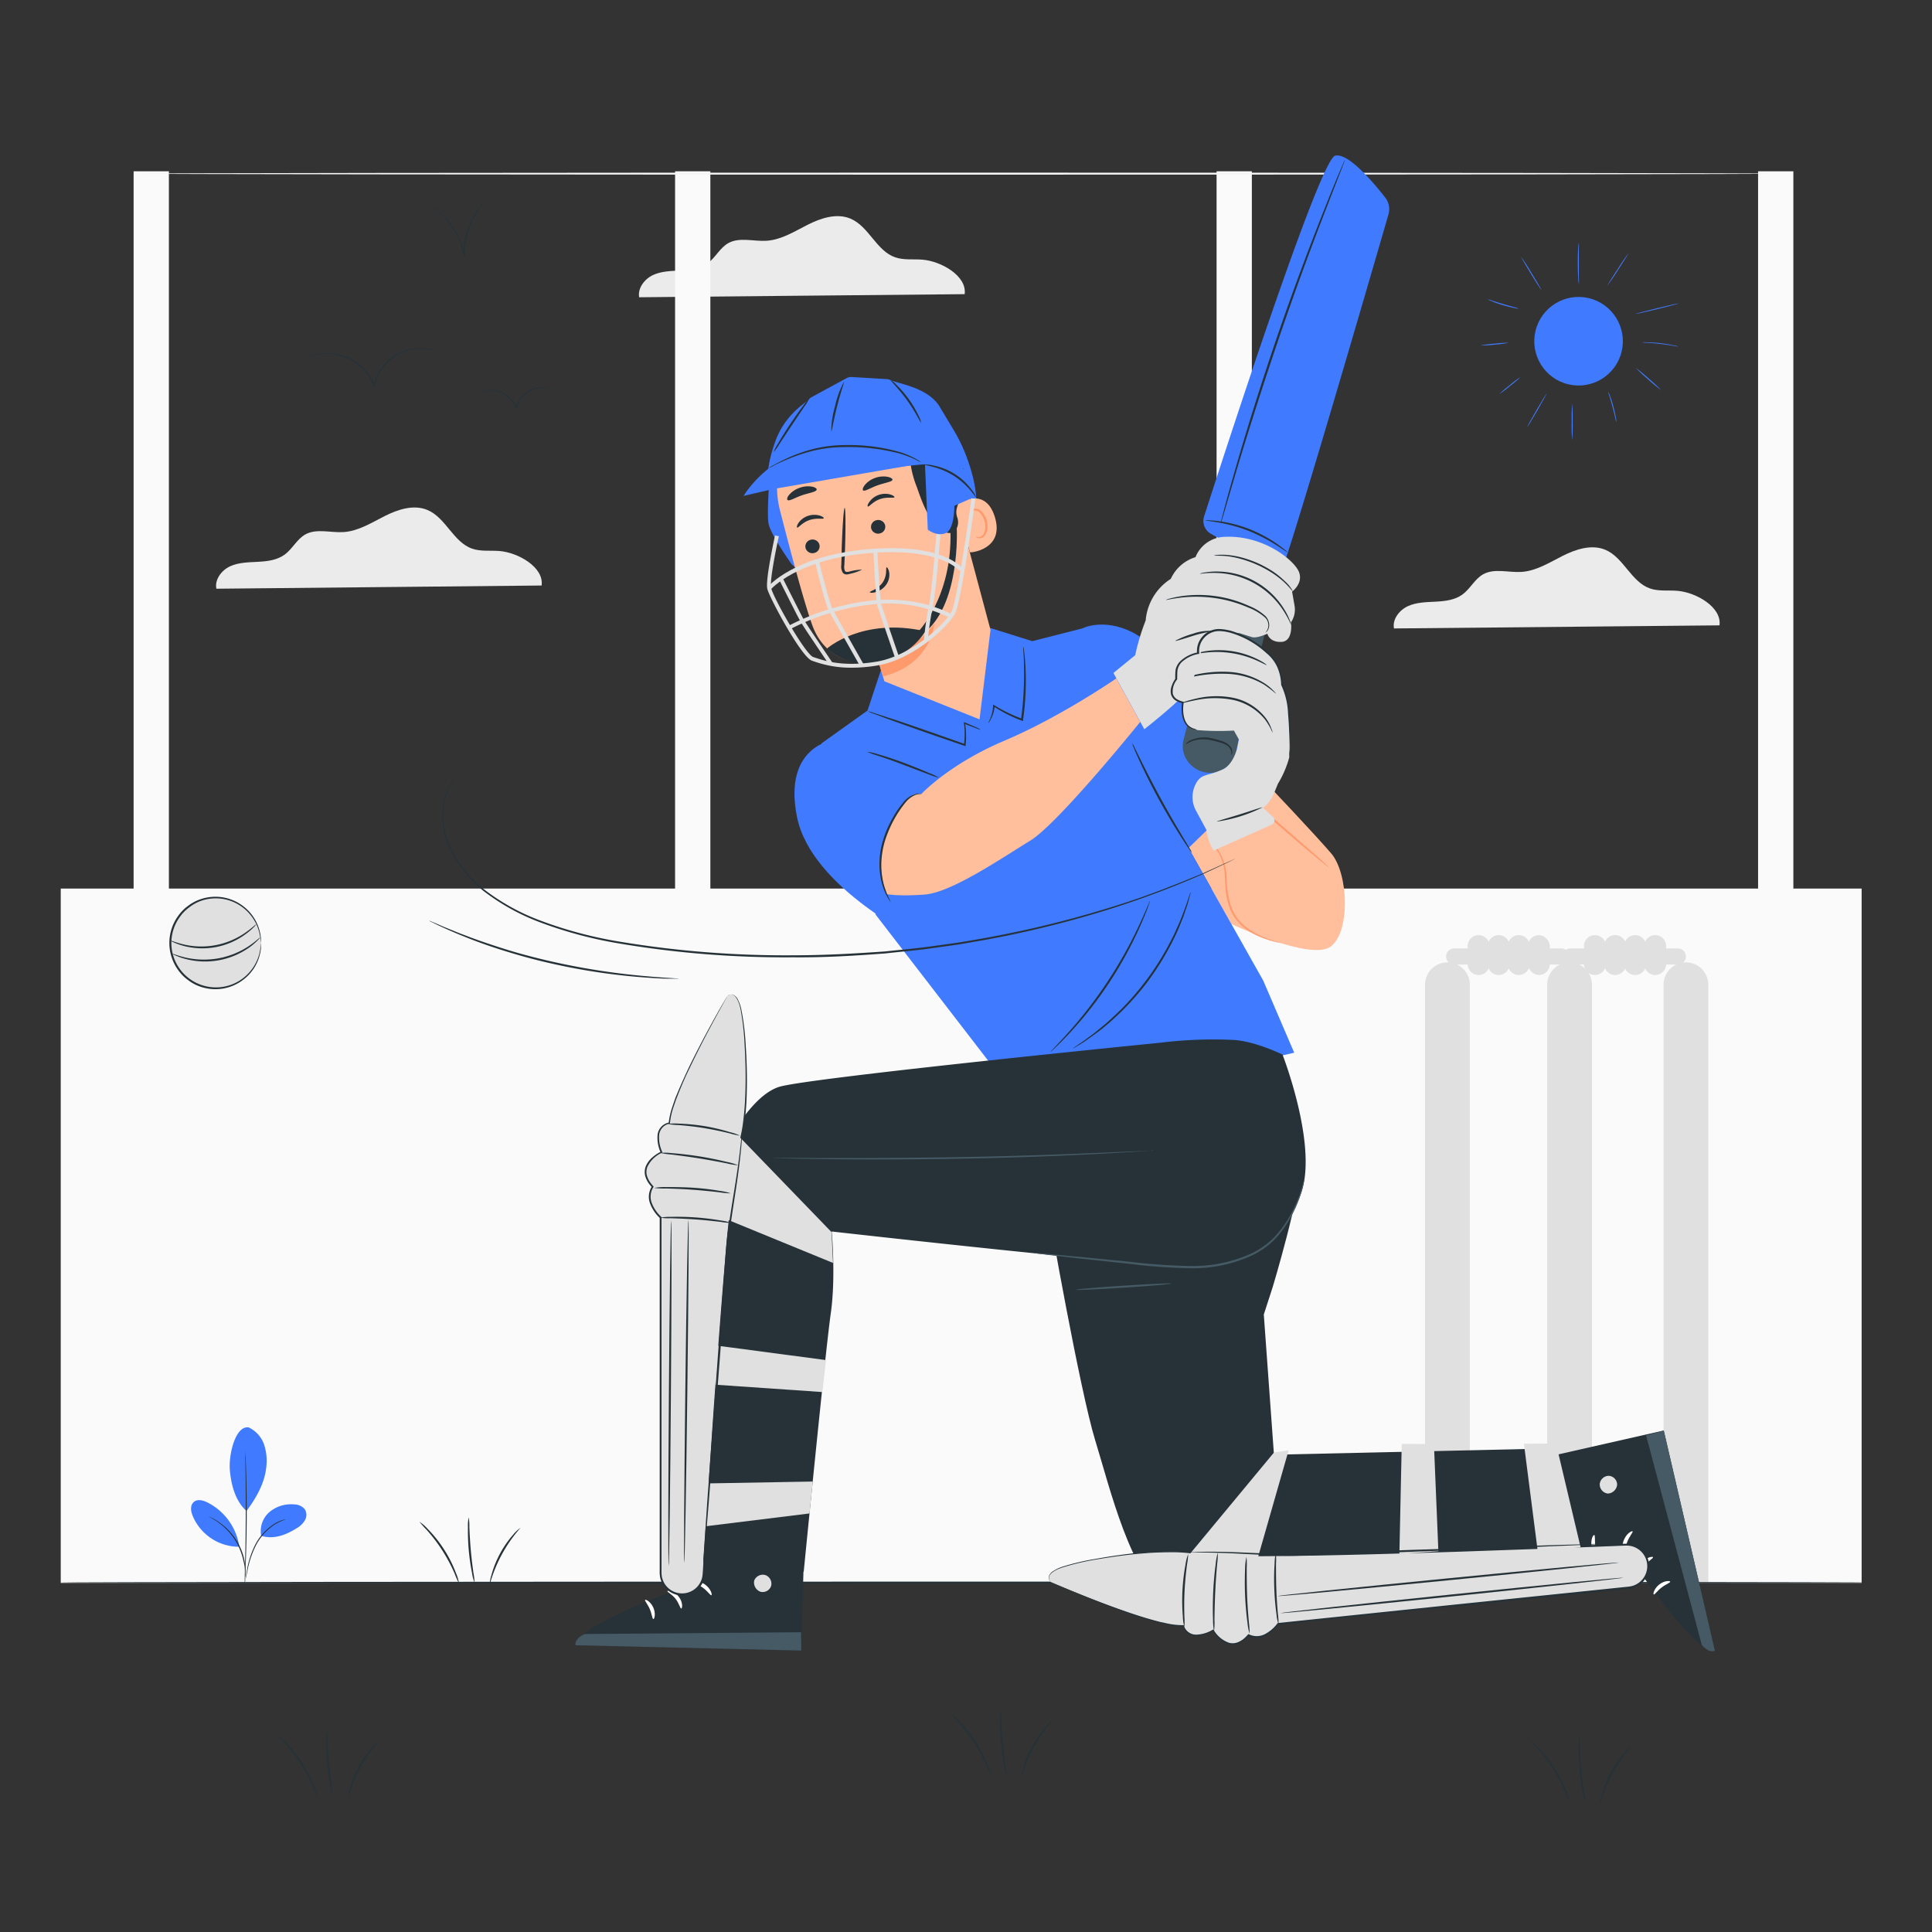 <svg xmlns="http://www.w3.org/2000/svg" viewBox="0 0 500 500"><rect x="0" y="0" width="500" height="500" fill="#333333" stroke="none"/><g id="freepik--background-complete--inject-93"><path d="M249.65,76.13c.65-4.68-6-8.53-10.92-8.93-2.37-.19-4.83.17-7.07-.61-4.86-1.69-6.8-8-11.54-10-3.54-1.5-7.63-.17-11.06,1.56s-6.83,3.91-10.67,4.16c-3.34.21-7-1-9.89.6-2.18,1.22-3.32,3.73-5.32,5.21s-4.53,1.75-7,1.88-5,.16-7.18,1.18-4,3.36-3.59,5.75Z" style="fill:#ebebeb"></path><path d="M445,161.84c.65-4.68-6-8.54-10.92-8.94-2.37-.19-4.83.18-7.07-.61-4.86-1.69-6.8-8-11.54-10-3.55-1.49-7.63-.16-11.06,1.57s-6.83,3.91-10.67,4.15c-3.34.21-7-1-9.89.61-2.18,1.21-3.32,3.72-5.32,5.2s-4.53,1.76-7,1.89-5,.16-7.18,1.17-4.05,3.36-3.59,5.76Z" style="fill:#ebebeb"></path><rect x="34.58" y="44.33" width="9.13" height="189.58" style="fill:#fafafa"></rect><rect x="174.71" y="44.33" width="9.13" height="189.58" style="fill:#fafafa"></rect><rect x="314.85" y="44.33" width="9.13" height="189.58" style="fill:#fafafa"></rect><rect x="454.99" y="44.33" width="9.13" height="189.58" style="fill:#fafafa"></rect><rect x="15.73" y="229.95" width="466.07" height="179.7" transform="translate(497.52 639.61) rotate(180)" style="fill:#fafafa"></rect><path d="M461,44.94c0,.15-95.37.26-213,.26s-213-.11-213-.26,95.35-.26,213-.26S461,44.8,461,44.94Z" style="fill:#f5f5f5"></path><path d="M380.39,409.51H368.8V254.86a5.8,5.8,0,0,1,5.8-5.8h0a5.8,5.8,0,0,1,5.79,5.8Z" style="fill:#e0e0e0"></path><path d="M412,409.51H400.41V254.86a5.8,5.8,0,0,1,5.79-5.8h0a5.8,5.8,0,0,1,5.8,5.8Z" style="fill:#e0e0e0"></path><path d="M404.12,249.63H376.34a2.09,2.09,0,0,1-2.09-2.09h0a2.09,2.09,0,0,1,2.09-2.08h27.78a2.08,2.08,0,0,1,2.08,2.08h0A2.08,2.08,0,0,1,404.12,249.63Z" style="fill:#e0e0e0"></path><path d="M382.66,252.33h0a2.84,2.84,0,0,1-2.83-2.84v-4.65a2.83,2.83,0,0,1,2.83-2.83h0a2.83,2.83,0,0,1,2.83,2.83v4.65A2.84,2.84,0,0,1,382.66,252.33Z" style="fill:#e0e0e0"></path><path d="M387.86,252.33h0a2.84,2.84,0,0,1-2.83-2.84v-4.65a2.83,2.83,0,0,1,2.83-2.83h0a2.83,2.83,0,0,1,2.83,2.83v4.65A2.83,2.83,0,0,1,387.86,252.33Z" style="fill:#e0e0e0"></path><path d="M393.06,252.33h0a2.84,2.84,0,0,1-2.83-2.84v-4.65a2.83,2.83,0,0,1,2.83-2.83h0a2.84,2.84,0,0,1,2.84,2.83v4.65A2.84,2.84,0,0,1,393.06,252.33Z" style="fill:#e0e0e0"></path><rect x="395.43" y="242.01" width="5.67" height="10.32" rx="2.83" style="fill:#e0e0e0"></rect><path d="M442.11,409.51H430.52V254.86a5.8,5.8,0,0,1,5.79-5.8h0a5.8,5.8,0,0,1,5.8,5.8Z" style="fill:#e0e0e0"></path><path d="M434.22,249.63H406.45a2.08,2.08,0,0,1-2.09-2.09h0a2.08,2.08,0,0,1,2.09-2.08h27.77a2.08,2.08,0,0,1,2.09,2.08h0A2.08,2.08,0,0,1,434.22,249.63Z" style="fill:#e0e0e0"></path><path d="M412.77,252.33h0a2.84,2.84,0,0,1-2.84-2.84v-4.65a2.84,2.84,0,0,1,2.84-2.83h0a2.83,2.83,0,0,1,2.83,2.83v4.65A2.84,2.84,0,0,1,412.77,252.33Z" style="fill:#e0e0e0"></path><path d="M418,252.33h0a2.84,2.84,0,0,1-2.84-2.84v-4.65A2.84,2.84,0,0,1,418,242h0a2.83,2.83,0,0,1,2.83,2.83v4.65A2.84,2.84,0,0,1,418,252.33Z" style="fill:#e0e0e0"></path><path d="M423.17,252.33h0a2.83,2.83,0,0,1-2.83-2.84v-4.65a2.83,2.83,0,0,1,2.83-2.83h0a2.83,2.83,0,0,1,2.83,2.83v4.65A2.84,2.84,0,0,1,423.17,252.33Z" style="fill:#e0e0e0"></path><path d="M428.37,252.33h0a2.83,2.83,0,0,1-2.83-2.84v-4.65a2.83,2.83,0,0,1,2.83-2.83h0a2.83,2.83,0,0,1,2.83,2.83v4.65A2.84,2.84,0,0,1,428.37,252.33Z" style="fill:#e0e0e0"></path><path d="M140.17,151.53c.65-4.68-6-8.53-10.92-8.93-2.37-.19-4.83.17-7.07-.61-4.86-1.7-6.8-8-11.54-10-3.54-1.5-7.62-.17-11.06,1.56s-6.83,3.91-10.67,4.15c-3.34.22-7-1-9.89.61-2.17,1.21-3.31,3.72-5.32,5.2s-4.52,1.76-7,1.89-5,.16-7.18,1.17S55.51,150,56,152.36Z" style="fill:#ebebeb"></path></g><g id="freepik--Floor--inject-93"><path d="M484.81,409.58c0,.15-105.14.26-234.8.26s-234.82-.11-234.82-.26,105.12-.26,234.82-.26S484.81,409.44,484.81,409.58Z" style="fill:#263238"></path></g><g id="freepik--Plants--inject-93"><path d="M108.55,393.82a11.45,11.45,0,0,1,2.14,1.86,33.72,33.72,0,0,1,4.25,5.34,33,33,0,0,1,3.07,6.1,11,11,0,0,1,.79,2.71,24.31,24.31,0,0,1-1.13-2.57,42,42,0,0,0-7.25-11.33A25.52,25.52,0,0,1,108.55,393.82Z" style="fill:#263238"></path><path d="M121.3,392.69a13.07,13.07,0,0,1,.17,2.48c.06,1.53.16,3.64.37,6s.48,4.42.69,5.93a13.75,13.75,0,0,1,.28,2.47,10.17,10.17,0,0,1-.64-2.41,56.94,56.94,0,0,1-1.07-11.95A10,10,0,0,1,121.3,392.69Z" style="fill:#263238"></path><path d="M134.72,395.38a36.82,36.82,0,0,0-8,14.79,9.13,9.13,0,0,1,.44-2.47,26.24,26.24,0,0,1,2.25-5.64,26.85,26.85,0,0,1,3.49-5A9.14,9.14,0,0,1,134.72,395.38Z" style="fill:#263238"></path><path d="M71.89,449.07A11.62,11.62,0,0,1,74,450.93a33.21,33.21,0,0,1,7.32,11.44,11,11,0,0,1,.79,2.71A27.18,27.18,0,0,1,81,462.51a42,42,0,0,0-7.25-11.33A22.09,22.09,0,0,1,71.89,449.07Z" style="fill:#263238"></path><path d="M84.63,447.94a13.07,13.07,0,0,1,.17,2.48c.06,1.53.16,3.64.37,6s.48,4.42.7,5.93a13.06,13.06,0,0,1,.27,2.47,10.17,10.17,0,0,1-.64-2.41,57.36,57.36,0,0,1-.85-5.95,56.45,56.45,0,0,1-.22-6A10.51,10.51,0,0,1,84.63,447.94Z" style="fill:#263238"></path><path d="M98.06,450.63a51,51,0,0,0-4.87,6.93,50.45,50.45,0,0,0-3.14,7.86,8.83,8.83,0,0,1,.43-2.47,26.67,26.67,0,0,1,2.26-5.64,26.07,26.07,0,0,1,3.48-5A9,9,0,0,1,98.06,450.63Z" style="fill:#263238"></path><path d="M396,450.42a11.62,11.62,0,0,1,2.13,1.86,33.16,33.16,0,0,1,4.25,5.34,32.41,32.41,0,0,1,3.07,6.1,11.29,11.29,0,0,1,.8,2.71,22.65,22.65,0,0,1-1.14-2.58,44.68,44.68,0,0,0-3.16-6,44.18,44.18,0,0,0-4.09-5.37A22.09,22.09,0,0,1,396,450.42Z" style="fill:#263238"></path><path d="M408.72,449.29a13.07,13.07,0,0,1,.17,2.48c.06,1.52.17,3.63.37,6s.48,4.42.7,5.93a13.06,13.06,0,0,1,.27,2.47,10.81,10.81,0,0,1-.64-2.41,57.36,57.36,0,0,1-.85-6,59.35,59.35,0,0,1-.22-6A11.23,11.23,0,0,1,408.72,449.29Z" style="fill:#263238"></path><path d="M422.15,452a51.49,51.49,0,0,0-4.86,6.93,49.54,49.54,0,0,0-3.15,7.86,8.66,8.66,0,0,1,.44-2.47,26.18,26.18,0,0,1,5.73-10.6A9,9,0,0,1,422.15,452Z" style="fill:#263238"></path><path d="M246.23,443.67a10.81,10.81,0,0,1,2.13,1.85A33.21,33.21,0,0,1,255.68,457a11,11,0,0,1,.79,2.71,25.75,25.75,0,0,1-1.13-2.57,42,42,0,0,0-7.25-11.33A22.92,22.92,0,0,1,246.23,443.67Z" style="fill:#263238"></path><path d="M259,442.53a13.07,13.07,0,0,1,.17,2.48c.06,1.53.16,3.64.37,6s.48,4.42.7,5.94a12.93,12.93,0,0,1,.27,2.47,10.58,10.58,0,0,1-.64-2.41,57.77,57.77,0,0,1-.85-6,56.71,56.71,0,0,1-.22-6A10.7,10.7,0,0,1,259,442.53Z" style="fill:#263238"></path><path d="M272.39,445.23a51,51,0,0,0-4.86,6.93,50.15,50.15,0,0,0-3.14,7.85,8.83,8.83,0,0,1,.43-2.47,26.62,26.62,0,0,1,2.26-5.63,26.18,26.18,0,0,1,3.48-5A8.79,8.79,0,0,1,272.39,445.23Z" style="fill:#263238"></path><path d="M64.36,369.42a7.63,7.63,0,0,1,4,4.48,13.53,13.53,0,0,1,.52,6.07c-.44,3.94-2.68,7.91-5.09,11.06-3.31-2.9-4.08-7.94-4.3-10.53-.36-4.09,1.47-11.69,4.91-11.08" style="fill:#407BFF"></path><path d="M67.61,397.53a6.5,6.5,0,0,1,2.1-6.19,8.63,8.63,0,0,1,6.38-2,3.61,3.61,0,0,1,2.79,1.25,2.77,2.77,0,0,1,.05,2.82,5.59,5.59,0,0,1-2.09,2.06c-2.87,1.8-6,3-9.23,2" style="fill:#407BFF"></path><path d="M63.35,409.6a5.25,5.25,0,0,1,.12-.81c.11-.57.24-1.3.4-2.18a23,23,0,0,1,2.26-7,14.06,14.06,0,0,1,5-5.33,9.77,9.77,0,0,1,2-.9,3.9,3.9,0,0,1,.59-.15.54.54,0,0,1,.21,0,13.92,13.92,0,0,0-2.74,1.26,14.38,14.38,0,0,0-4.87,5.29,24.81,24.81,0,0,0-2.31,6.89c-.2.91-.36,1.65-.49,2.16A4.36,4.36,0,0,1,63.35,409.6Z" style="fill:#263238"></path><path d="M63.48,375.33a2.19,2.19,0,0,1,0,.36c0,.26,0,.6.06,1,.05.88.1,2.16.15,3.74.1,3.15.18,7.51.16,12.33s-.14,9.18-.27,12.33c-.06,1.58-.13,2.86-.18,3.74,0,.41,0,.75-.07,1a2,2,0,0,1,0,.35,1.35,1.35,0,0,1,0-.35l0-1c0-.92.05-2.18.09-3.73.08-3.16.16-7.52.18-12.33s0-9.17-.07-12.33c0-1.55-.05-2.82-.06-3.73,0-.42,0-.76,0-1A1.48,1.48,0,0,1,63.48,375.33Z" style="fill:#263238"></path><path d="M61.87,399.92a15.24,15.24,0,0,0-8.32-11.15c-1.1-.53-2.55-.88-3.46,0s-.71,2.3-.26,3.45a13,13,0,0,0,12,8.08" style="fill:#407BFF"></path><path d="M54.09,392.5a5.62,5.62,0,0,1,.7.31c.23.11.5.24.8.42a11.65,11.65,0,0,1,1,.64,13,13,0,0,1,1.16.87A15.42,15.42,0,0,1,59,395.86a16.68,16.68,0,0,1,2.34,3,16.26,16.26,0,0,1,1.55,3.49,15.77,15.77,0,0,1,.39,1.62,11.52,11.52,0,0,1,.19,1.43,8.66,8.66,0,0,1,.06,1.2,6.21,6.21,0,0,1,0,.9,3.64,3.64,0,0,1-.08.76c-.07,0,.05-1.1-.15-2.84A11.76,11.76,0,0,0,63,404a14.38,14.38,0,0,0-.41-1.59A16.62,16.62,0,0,0,61.09,399a17.47,17.47,0,0,0-2.29-3c-.41-.4-.79-.79-1.19-1.12s-.78-.62-1.13-.89C55.06,393,54.06,392.56,54.09,392.5Z" style="fill:#263238"></path></g><g id="freepik--Sun--inject-93"><circle cx="408.51" cy="88.3" r="11.46" transform="translate(229.15 465.8) rotate(-76.78)" style="fill:#407BFF"></circle><path d="M406.88,113.93a45.48,45.48,0,0,1-.12-4.73,45.48,45.48,0,0,1,.12-4.73,45.48,45.48,0,0,1,.12,4.73A45.48,45.48,0,0,1,406.88,113.93Z" style="fill:#407BFF"></path><path d="M400.27,101.81c.06,0-1,2-2.4,4.41s-2.56,4.32-2.62,4.29,1-2,2.41-4.41S400.22,101.78,400.27,101.81Z" style="fill:#407BFF"></path><path d="M393.49,97.59a24.77,24.77,0,0,1-2.67,2.28A25.5,25.5,0,0,1,388,102a26.91,26.91,0,0,1,2.68-2.28A24.46,24.46,0,0,1,393.49,97.59Z" style="fill:#407BFF"></path><path d="M418.32,109.27a6,6,0,0,1-.31-1.16c-.16-.72-.4-1.72-.69-2.81s-.59-2.06-.81-2.77a6.94,6.94,0,0,1-.32-1.16,5.5,5.5,0,0,1,.48,1.1,27.34,27.34,0,0,1,.88,2.77,28.58,28.58,0,0,1,.63,2.84A5.91,5.91,0,0,1,418.32,109.27Z" style="fill:#407BFF"></path><path d="M429.94,101a40.38,40.38,0,0,1-3.39-2.8,43.8,43.8,0,0,1-3.23-3,38.58,38.58,0,0,1,3.39,2.8A39.33,39.33,0,0,1,429.94,101Z" style="fill:#407BFF"></path><path d="M434.4,89.68a8,8,0,0,1-1.39-.19c-.85-.15-2-.33-3.32-.48s-2.49-.24-3.35-.29A8,8,0,0,1,425,88.6a7.17,7.17,0,0,1,1.39,0c.87,0,2.06.07,3.37.22a32.4,32.4,0,0,1,3.33.55A7.21,7.21,0,0,1,434.4,89.68Z" style="fill:#407BFF"></path><path d="M434.41,78.54c0,.06-2.47.72-5.54,1.47s-5.59,1.3-5.6,1.24,2.46-.73,5.54-1.48S434.39,78.47,434.41,78.54Z" style="fill:#407BFF"></path><path d="M421.46,65.55c.05,0-1.14,1.93-2.66,4.23A49.06,49.06,0,0,1,416,73.87c-.05,0,1.13-1.93,2.65-4.23A47.66,47.66,0,0,1,421.46,65.55Z" style="fill:#407BFF"></path><path d="M408.6,62.83a10.47,10.47,0,0,1,0,1.58c0,1,0,2.31,0,3.79s0,2.82,0,3.79a10.37,10.37,0,0,1,0,1.57,10.27,10.27,0,0,1-.15-1.57c-.06-1-.11-2.31-.11-3.79s0-2.83.1-3.8A10.49,10.49,0,0,1,408.6,62.83Z" style="fill:#407BFF"></path><path d="M398.87,75c-.06,0-1.27-1.84-2.7-4.19s-2.55-4.27-2.49-4.3a49.68,49.68,0,0,1,2.7,4.18C397.81,73,398.92,74.92,398.87,75Z" style="fill:#407BFF"></path><path d="M393.05,79.9a5.93,5.93,0,0,1-1.22-.2c-.74-.15-1.77-.4-2.88-.73s-2.11-.67-2.82-1a5.61,5.61,0,0,1-1.13-.5,7.7,7.7,0,0,1,1.19.34c.72.23,1.72.55,2.83.88s2.12.6,2.85.8A6.06,6.06,0,0,1,393.05,79.9Z" style="fill:#407BFF"></path><path d="M390.51,88.7a27.62,27.62,0,0,1-3.66.48,28.11,28.11,0,0,1-3.68.23,27,27,0,0,1,3.66-.47A29.4,29.4,0,0,1,390.51,88.7Z" style="fill:#407BFF"></path></g><g id="freepik--Birds--inject-93"><path d="M113.23,91s-.56-.19-1.59-.42a12.52,12.52,0,0,0-4.45-.17,12,12,0,0,0-6,2.58A12.48,12.48,0,0,0,97,99.69l0,.07-.12.48-.18-.45a13.4,13.4,0,0,0-5.07-6.12,13,13,0,0,0-6.18-2.06A13.58,13.58,0,0,0,81,92c-1,.26-1.56.5-1.57.47l.39-.18A8,8,0,0,1,81,91.89a13.3,13.3,0,0,1,4.47-.51,13.07,13.07,0,0,1,6.33,2A13.57,13.57,0,0,1,97,99.67l-.31,0,0-.08A12.64,12.64,0,0,1,101,92.74a12.28,12.28,0,0,1,10.65-2.3,8.27,8.27,0,0,1,1.17.37A1.79,1.79,0,0,1,113.23,91Z" style="fill:#263238"></path><path d="M142.68,100.79s-.31-.09-.88-.21a7.39,7.39,0,0,0-2.43-.07,6.62,6.62,0,0,0-3.26,1.43,6.76,6.76,0,0,0-2.3,3.65v0l-.12.48-.19-.45a7.2,7.2,0,0,0-2.75-3.33,7,7,0,0,0-3.37-1.14,7.9,7.9,0,0,0-2.42.19c-.56.14-.86.26-.87.24a.88.88,0,0,1,.21-.12c.14-.06.35-.15.63-.24a7.31,7.31,0,0,1,2.47-.3,7.12,7.12,0,0,1,3.51,1.12,7.38,7.38,0,0,1,2.89,3.46l-.3,0v0a7,7,0,0,1,2.42-3.82,6.63,6.63,0,0,1,3.42-1.41,6.78,6.78,0,0,1,2.49.17,5,5,0,0,1,.64.22C142.62,100.74,142.69,100.78,142.68,100.79Z" style="fill:#263238"></path><path d="M126.29,51.31s-.31.35-.86,1a20.9,20.9,0,0,0-5.18,13.78v.14l-.33,0a17.88,17.88,0,0,0-2-5.93,18.6,18.6,0,0,0-3-4.13,18.85,18.85,0,0,0-2.65-2.24c-.67-.47-1.06-.7-1-.73a1.08,1.08,0,0,1,.3.15,8.08,8.08,0,0,1,.82.48A16.37,16.37,0,0,1,115,56a18.36,18.36,0,0,1,3.15,4.14,18,18,0,0,1,2.06,6l-.32,0v-.14A20.26,20.26,0,0,1,123.15,55a18.47,18.47,0,0,1,2.19-2.77c.28-.31.53-.52.69-.67S126.28,51.3,126.29,51.31Z" style="fill:#263238"></path></g><g id="freepik--Ball--inject-93"><circle cx="55.78" cy="244.04" r="11.74" style="fill:#e0e0e0"></circle><path d="M67.52,244a21.89,21.89,0,0,0-.46-2.84,11.75,11.75,0,0,0-4.29-6.35,11.53,11.53,0,0,0-10.91-1.61A10.7,10.7,0,0,0,49,234.81a10.58,10.58,0,0,0-2.42,2.44,11.45,11.45,0,0,0,0,13.58,11.48,11.48,0,0,0,5.33,4,11.53,11.53,0,0,0,10.91-1.61,11.75,11.75,0,0,0,4.29-6.35,21.89,21.89,0,0,0,.46-2.84,3.33,3.33,0,0,1,0,.75,5.37,5.37,0,0,1-.07.91,8.25,8.25,0,0,1-.22,1.23A11.65,11.65,0,0,1,63,253.52a11.85,11.85,0,0,1-5,2.27,12,12,0,0,1-6.29-.49,11.05,11.05,0,0,1-3-1.63,10.94,10.94,0,0,1-2.54-2.54,11.91,11.91,0,0,1,0-14.18,10.94,10.94,0,0,1,2.54-2.54,11.05,11.05,0,0,1,3-1.63,12,12,0,0,1,6.29-.49,11.85,11.85,0,0,1,5,2.27,11.65,11.65,0,0,1,4.25,6.59,8.25,8.25,0,0,1,.22,1.23,5.37,5.37,0,0,1,.07.91A3.33,3.33,0,0,1,67.52,244Z" style="fill:#263238"></path><path d="M66.3,239.2a3.3,3.3,0,0,1-.6.74,17,17,0,0,1-2,1.71,18.85,18.85,0,0,1-16.34,3.1,16.25,16.25,0,0,1-2.44-.88,2.73,2.73,0,0,1-.83-.47c0-.09,1.26.5,3.36,1a19.9,19.9,0,0,0,16-3C65.31,240.13,66.23,239.14,66.3,239.2Z" style="fill:#263238"></path><path d="M67.32,242.61a3.14,3.14,0,0,1-.63.74,16.94,16.94,0,0,1-2,1.73,19.83,19.83,0,0,1-16.77,3.07,16.11,16.11,0,0,1-2.51-.88,3.24,3.24,0,0,1-.86-.46c0-.09,1.29.5,3.45,1a21.49,21.49,0,0,0,8.56.2,21.22,21.22,0,0,0,7.92-3.22C66.29,243.55,67.26,242.54,67.32,242.61Z" style="fill:#263238"></path></g><g id="freepik--Character--inject-93"><path d="M391.42,409.08l29.1-7.87s17.77,26.94,23.29,26l-13.23-57-45.84,10.39Z" style="fill:#263238"></path><path d="M414,384.17a2.39,2.39,0,0,1,2.28-2.23,2.3,2.3,0,0,1,2.23,2.24,2.52,2.52,0,0,1-2.43,2.35,2.39,2.39,0,0,1-2.06-2.59" style="fill:#e0e0e0"></path><path d="M430.58,370.24,426,371.47l14.4,54.17s1.69,2.28,3.41,1.58Z" style="fill:#455a64"></path><path d="M420.44,402.2c.28-.07.08-1.49.66-3.07s1.58-2.58,1.41-2.81-1.68.56-2.35,2.48S420.2,402.32,420.44,402.2Z" style="fill:#fff"></path><path d="M424.3,407.6c.29,0,.48-1.31,1.44-2.53s2.14-1.78,2.06-2.05-1.69-.09-2.85,1.45S424,407.66,424.3,407.6Z" style="fill:#fff"></path><path d="M432.24,409.34c0-.27-1.48-.33-2.83.73s-1.67,2.51-1.41,2.58.89-.93,2-1.79S432.28,409.62,432.24,409.34Z" style="fill:#fff"></path><path d="M413.61,403.26c.23-.18-.45-1.37-.71-3s0-2.94-.32-3-1,1.32-.66,3.2S413.43,403.44,413.61,403.26Z" style="fill:#fff"></path><path d="M271.42,313.39c0,.94,8.14,46.76,12,59.3s9.23,35.22,18.82,41.23,102.14-12.38,102.14-12.38l-3.68-26.67-71,1.61-2.63-36.28,2.32-7.17s7.14-23.7,7.25-31.8-39.57-3.08-39.57-3.08Z" style="fill:#263238"></path><path d="M303.21,332.19c0,.14-5.53.62-12.37,1.06s-12.39.69-12.4.54,5.53-.62,12.37-1.06S303.2,332,303.21,332.19Z" style="fill:#455a64"></path><path d="M327.82,202.79s12.11,12.75,16.68,18.05,5,20.71-.29,24.24-25.52-5.93-25.52-5.93L307,218.44Z" style="fill:#ffbf9d"></path><path d="M331.31,244a6.48,6.48,0,0,1-1.37-.27,14.75,14.75,0,0,1-1.58-.44l-1-.32-1.07-.42a17.31,17.31,0,0,1-4.86-2.93,11.7,11.7,0,0,1-3.59-5.93,17.41,17.41,0,0,1-.67-3.56c-.09-1.16-.11-2.27-.18-3.32a13.78,13.78,0,0,0-1.26-5.37,16.57,16.57,0,0,0-3-4.19,4.67,4.67,0,0,1,1.07.91,12.23,12.23,0,0,1,2.22,3.12,13.74,13.74,0,0,1,1.41,5.49,26.77,26.77,0,0,0,.87,6.77,11.38,11.38,0,0,0,3.41,5.72,17.63,17.63,0,0,0,4.69,3C329.39,243.5,331.34,243.92,331.31,244Z" style="fill:#ff9a6c"></path><path d="M343.87,224.45c-.09.11-5.09-4-11.17-9.27s-10.92-9.56-10.83-9.67,5.1,4,11.17,9.27S344,224.34,343.87,224.45Z" style="fill:#ff9a6c"></path><path d="M280.14,162.62s5.3-2.77,12.9,1,38.31,32.73,38.31,32.73l-23.74,23.1-21.34-22Z" style="fill:#407BFF"></path><polygon points="227.99 173.4 224.52 183.88 212.59 192.4 226.67 236.78 266.19 288.07 334.94 272.44 326.94 253.81 295.84 198.56 280.14 162.62 267.14 165.93 255.68 162.34 227.99 173.4" style="fill:#407BFF"></polygon><path d="M215.71,191.51s-13.18,1.57-9.43,20,32.13,31.92,32.13,31.92l15.09-15.7-4.66-25.13Z" style="fill:#407BFF"></path><path d="M243.06,201.29a17.13,17.13,0,0,1-2.77-.91l-6.57-2.48c-2.56-1-4.9-1.78-6.6-2.35a20.24,20.24,0,0,1-2.74-1,13.74,13.74,0,0,1,2.85.65c1.73.48,4.1,1.25,6.67,2.21s4.87,1.92,6.52,2.63A16.54,16.54,0,0,1,243.06,201.29Z" style="fill:#263238"></path><path d="M253.83,188.87a6.81,6.81,0,0,1-1.17-.38l-3.17-1.2.24-.18a20.61,20.61,0,0,1,.17,5.72l0,.29-.27-.1-7.7-2.64c-4.81-1.68-9.15-3.22-12.29-4.36l-3.7-1.37a9.21,9.21,0,0,1-1.34-.57,6.87,6.87,0,0,1,1.41.38l3.75,1.22c3.17,1,7.53,2.53,12.34,4.2l7.68,2.7-.31.19a21.62,21.62,0,0,0,0-5.61l0-.3.28.12,3.11,1.34A6.69,6.69,0,0,1,253.83,188.87Z" style="fill:#263238"></path><path d="M264.82,167.29a6.73,6.73,0,0,1,.22,1.25c.1.8.23,2,.32,3.42a71.09,71.09,0,0,1-.23,11.35c-.1,1-.23,2-.36,3l0,.31-.3-.11a34.77,34.77,0,0,1-7.33-3.71l.29-.15a8.84,8.84,0,0,1-1,3.46,3.79,3.79,0,0,1-.72,1.09s.21-.42.54-1.18a9.45,9.45,0,0,0,.76-3.39l0-.32.27.18a39,39,0,0,0,7.31,3.54l-.35.21c.13-1,.25-1.94.35-3A87.8,87.8,0,0,0,265,172c0-1.45-.11-2.62-.15-3.43A5.31,5.31,0,0,1,264.82,167.29Z" style="fill:#263238"></path><path d="M308.14,230.89a1.93,1.93,0,0,1-.1.52l-.38,1.46c-.17.64-.39,1.41-.7,2.29s-.61,1.9-1.07,3-.9,2.29-1.5,3.54-1.24,2.57-2,3.95a73.11,73.11,0,0,1-5.46,8.51,72.25,72.25,0,0,1-6.68,7.6c-1.13,1.06-2.19,2.09-3.26,3s-2,1.71-3,2.42-1.81,1.31-2.57,1.85-1.45,1-2,1.3l-1.3.77a2.51,2.51,0,0,1-.47.24s.13-.13.41-.33l1.25-.85c.55-.36,1.21-.81,1.95-1.37s1.62-1.15,2.52-1.9,1.91-1.53,2.93-2.45,2.09-1.93,3.21-3a71,71,0,0,0,12.05-16c.72-1.36,1.43-2.65,2-3.9s1.1-2.42,1.55-3.5.8-2.07,1.13-2.94.59-1.63.78-2.26l.48-1.43A2,2,0,0,1,308.14,230.89Z" style="fill:#263238"></path><path d="M297.65,233.08a2.36,2.36,0,0,1-.13.46c-.13.35-.28.78-.46,1.3-.4,1.13-1.05,2.73-1.92,4.69a101.14,101.14,0,0,1-18.33,27.84c-1.46,1.56-2.68,2.79-3.55,3.61l-1,.93a2.19,2.19,0,0,1-.37.31s.09-.15.3-.38l.94-1c.83-.86,2-2.13,3.43-3.72a114,114,0,0,0,18.27-27.74c.9-1.93,1.6-3.51,2.06-4.62l.55-1.26C297.55,233.22,297.63,233.07,297.65,233.08Z" style="fill:#263238"></path><path d="M293,192.33a6,6,0,0,1,.62,1.11l1.53,3.1c1.3,2.62,3.13,6.22,5.26,10.13s4.18,7.38,5.68,9.89c.71,1.18,1.31,2.17,1.78,3a5.51,5.51,0,0,1,.6,1.12,6.06,6.06,0,0,1-.77-1c-.47-.67-1.13-1.66-1.92-2.89-1.59-2.46-3.68-5.92-5.83-9.84s-3.91-7.55-5.13-10.21c-.61-1.33-1.08-2.42-1.39-3.17A6.21,6.21,0,0,1,293,192.33Z" style="fill:#263238"></path><path d="M236,205.86a2.91,2.91,0,0,1,2.42-.34h0s7.18-7.77,21.57-13.85,28.91-16.09,28.91-16.09l6.18,11.25s-21.18,26.29-28.47,30.74S246.24,231,239.3,231.51s-9.89-.12-9.89-.12-3.44-8.45.2-16.23C231.49,211.41,233.34,207.62,236,205.86Z" style="fill:#ffbf9d"></path><path d="M238.44,205.52a4.57,4.57,0,0,0-1.26.11,6.43,6.43,0,0,0-2.79,2A30.12,30.12,0,0,0,229,217.7a22.15,22.15,0,0,0-.92,6.24,19.91,19.91,0,0,0,.68,5.12,25.88,25.88,0,0,0,1.8,4.42s-.09-.08-.22-.26a7.15,7.15,0,0,1-.53-.81,15.87,15.87,0,0,1-1.41-3.25,19.34,19.34,0,0,1-.8-5.21,21.65,21.65,0,0,1,.9-6.39,27.42,27.42,0,0,1,2.55-5.92,25,25,0,0,1,3-4.31,6.31,6.31,0,0,1,3-1.89,2.55,2.55,0,0,1,1,0A1,1,0,0,1,238.44,205.52Z" style="fill:#263238"></path><path d="M271.91,409.41s26.71,11.83,34.37,11.31c0,0,1.2,4.7,7.71,1.17,0,0,4.18,7.06,9.15,1.27,0,0,3.6,2.3,7.66-2.92l90.73-9.37a5.59,5.59,0,0,0,5-6.11h0a5.58,5.58,0,0,0-5.78-5c-21.59.87-102.58,4-111,2.34-9.72-1.93-30.18,1.77-34.6,3.41C275.14,405.48,269.8,407,271.91,409.41Z" style="fill:#e0e0e0"></path><path d="M271.91,409.41l-.22-.29a1.42,1.42,0,0,1-.27-1.08,2.59,2.59,0,0,1,1.2-1.47,10.06,10.06,0,0,1,2.5-1.16h0a62.11,62.11,0,0,1,8.59-2c3.55-.64,7.76-1.29,12.58-1.69,2.41-.21,5-.32,7.68-.29,1.36,0,2.74.1,4.16.26s2.84.4,4.3.52c5.91.28,12.35.2,19.24.11,13.77-.19,29.34-.66,46.17-1.22l26.13-.94,13.66-.53c1.16,0,2.29-.11,3.48-.12a5.79,5.79,0,0,1,3.39,1.19,5.85,5.85,0,0,1-.16,9.42,5.94,5.94,0,0,1-1.59.8,8.07,8.07,0,0,1-1.73.31l-6.74.69L401,413.25l-25.35,2.6-44.86,4.6.15-.08a10,10,0,0,1-3.53,3,5,5,0,0,1-4.41,0l.26,0c-.36.35-.69.73-1.07,1a5.94,5.94,0,0,1-1.25.81,4.07,4.07,0,0,1-2.9.35,6,6,0,0,1-2.46-1.41,9.59,9.59,0,0,1-1.77-2.11l.24.07a9,9,0,0,1-4.55,1.31,3.67,3.67,0,0,1-2.15-.76,3.62,3.62,0,0,1-1.26-1.84l.17.13a20.39,20.39,0,0,1-4.2-.46l-2-.44-1.88-.52c-2.47-.7-4.76-1.46-6.87-2.2-4.23-1.5-7.79-2.91-10.67-4.08s-5.08-2.12-6.55-2.77l-1.68-.74-.56-.27.58.23,1.69.7c1.49.62,3.7,1.54,6.59,2.69s6.45,2.53,10.68,4c2.12.73,4.4,1.48,6.86,2.16l1.88.51,2,.43a19.24,19.24,0,0,0,4.11.43h.14l0,.12a3.32,3.32,0,0,0,3.12,2.34,8.84,8.84,0,0,0,4.36-1.28l.14-.08.1.14a7.47,7.47,0,0,0,4,3.33,3.66,3.66,0,0,0,2.63-.32A5.5,5.5,0,0,0,322,424c.36-.3.67-.67,1-1l.12-.11.13.08a4.6,4.6,0,0,0,4,0,9.6,9.6,0,0,0,3.37-2.87l.05-.07h.09l44.84-4.67L401,412.74l13.25-1.37,6.74-.7a7.62,7.62,0,0,0,1.62-.28,5.49,5.49,0,0,0,1.45-.73A5.32,5.32,0,0,0,421.1,400c-1.12,0-2.31.08-3.45.12l-13.66.53-26.14.92c-16.83.53-32.4,1-46.18,1.13-6.89.07-13.33.13-19.26-.17-1.49-.12-3-.3-4.33-.53a38.7,38.7,0,0,0-4.11-.28c-2.69,0-5.25.06-7.65.26-4.82.37-9,1-12.58,1.61a64.48,64.48,0,0,0-8.57,2h0c-2,.62-3.44,1.51-3.67,2.52a1.38,1.38,0,0,0,.23,1C271.85,409.3,271.91,409.41,271.91,409.41Z" style="fill:#263238"></path><polygon points="362.16 402.15 362.77 373.68 371.1 373.72 372.25 401.45 362.16 402.15" style="fill:#e0e0e0"></polygon><polygon points="394.39 373.64 397.98 401.57 409.06 400.44 402.69 373.55 394.39 373.64" style="fill:#e0e0e0"></polygon><polygon points="329.71 375.9 306.57 403.81 323.93 409.63 324.06 408.29 333.49 375.35 329.71 375.9" style="fill:#e0e0e0"></polygon><path d="M307.5,402.19a18.54,18.54,0,0,1-.31,2.77c-.22,1.71-.48,4.07-.62,6.68s-.1,5-.05,6.71a20.12,20.12,0,0,1,0,2.79,12.13,12.13,0,0,1-.4-2.77,51.26,51.26,0,0,1-.1-6.75,52.45,52.45,0,0,1,.78-6.71A12.45,12.45,0,0,1,307.5,402.19Z" style="fill:#263238"></path><path d="M315.17,401.82a19.73,19.73,0,0,1-.18,3c-.16,1.84-.36,4.38-.49,7.19s-.18,5.36-.2,7.21a18.47,18.47,0,0,1-.11,3,16.89,16.89,0,0,1-.26-3c-.07-1.85-.08-4.41.05-7.24s.39-5.37.64-7.2A14.6,14.6,0,0,1,315.17,401.82Z" style="fill:#263238"></path><path d="M322.59,402.91a19.44,19.44,0,0,1,.06,2.93c0,1.81,0,4.3.1,7.05s.31,5.23.46,7a20.55,20.55,0,0,1,.18,2.92,13.88,13.88,0,0,1-.55-2.88c-.25-1.79-.49-4.29-.61-7s-.06-5.27,0-7.08A14.09,14.09,0,0,1,322.59,402.91Z" style="fill:#263238"></path><path d="M330.18,402a15.9,15.9,0,0,1,.05,2.7c0,1.67,0,4,.08,6.51s.27,4.83.41,6.49a17.19,17.19,0,0,1,.16,2.7,12.13,12.13,0,0,1-.53-2.66,65.33,65.33,0,0,1-.56-6.51,64.33,64.33,0,0,1,.07-6.54A12.15,12.15,0,0,1,330.18,402Z" style="fill:#263238"></path><path d="M419.34,399.43l-.29,0-.85,0-3.29.17-12.07.51L363,401.69l-21.95.76c-3.37.11-6.58.28-9.58.14s-5.8-.25-8.35-.38c-5.09-.28-9.21-.41-12.07-.42-1.42,0-2.53,0-3.28,0h-.85a1,1,0,0,1-.3,0l.29,0,.86-.06c.75,0,1.85-.09,3.28-.12,2.86-.06,7,0,12.09.25,2.55.1,5.34.24,8.34.31s6.19-.06,9.56-.18l21.94-.8,39.86-1.34,12.08-.35,3.28-.06h.86A.94.94,0,0,1,419.34,399.43Z" style="fill:#263238"></path><path d="M419,404.38c0,.14-19.77,2.2-44.18,4.6s-44.22,4.24-44.24,4.09,19.77-2.2,44.19-4.6S419,404.23,419,404.38Z" style="fill:#263238"></path><path d="M420.21,408.3c0,.14-19.88,2.32-44.43,4.85s-44.48,4.48-44.49,4.34,19.88-2.32,44.44-4.85S420.2,408.16,420.21,408.3Z" style="fill:#263238"></path><path d="M179.5,379.56l.38,30.15s-30.52,10.51-31,16.08l58.47,1.37,1.34-47Z" style="fill:#263238"></path><path d="M198,407.6a2.38,2.38,0,0,1,1.59,2.76,2.3,2.3,0,0,1-2.72,1.6,2.53,2.53,0,0,1-1.67-2.94,2.39,2.39,0,0,1,3-1.35" style="fill:#e0e0e0"></path><path d="M207.36,427.16l-.05-4.74-56,.46s-2.63,1.07-2.38,2.91Z" style="fill:#455a64"></path><path d="M178.93,409.39c0,.28,1.43.45,2.82,1.4s2.1,2.17,2.36,2.06-.12-1.77-1.81-2.89S178.88,409.12,178.93,409.39Z" style="fill:#fff"></path><path d="M172.74,411.78c-.07.28,1.16.79,2.1,2s1.19,2.52,1.47,2.51.51-1.62-.69-3.12S172.75,411.51,172.74,411.78Z" style="fill:#fff"></path><path d="M169.09,419c.26.07.69-1.35,0-2.93s-2-2.23-2.14-2,.68,1.09,1.23,2.4S168.8,419,169.09,419Z" style="fill:#fff"></path><path d="M179.61,402.51c.11.26,1.43-.1,3,.05s2.86.68,3,.44-1-1.29-2.94-1.44S179.48,402.28,179.61,402.51Z" style="fill:#fff"></path><path d="M300.43,269.84s-90.89,9.05-98.72,11.42-15,16.64-18.34,23.57-8.61,100-8.61,100L208,406.76s5.65-57.43,7-66.84.25-21.21.25-21.21,91.32,10.31,100,9.47S334.1,317.62,337,307.92c3.69-12.48-5.09-35-5.09-35s-7-3.44-12.61-3.78A110.87,110.87,0,0,0,300.43,269.84Z" style="fill:#263238"></path><path d="M298.46,297.74l-.26,0-.76.07-2.91.21c-2.54.17-6.21.39-10.75.63-9.08.47-21.62,1-35.49,1.23s-26.43.23-35.52.09c-4.54-.07-8.22-.15-10.76-.23l-2.92-.1-.76,0-.26,0a.76.76,0,0,1,.26,0H202l10.76.06c9.08,0,21.64,0,35.5-.24s26.41-.7,35.48-1.08l10.75-.46,2.93-.12h1Z" style="fill:#455a64"></path><path d="M188.26,257.75s-14.69,25.24-15,32.91c0,0-4.8.68-2,7.54,0,0-7.47,3.37-2.26,8.95,0,0-2.68,3.33,2.06,7.94v92a5.59,5.59,0,0,0,5.52,5.59h0a5.59,5.59,0,0,0,5.65-5.24c1.36-21.71,6.6-103.07,9.19-111.25,3-9.46,1.57-30.2.43-34.77C191.82,261.39,190.86,255.91,188.26,257.75Z" style="fill:#e0e0e0"></path><path d="M188.26,257.75l.31-.19a1.4,1.4,0,0,1,1.1-.15,2.56,2.56,0,0,1,1.34,1.36,10,10,0,0,1,.87,2.61h0a62.74,62.74,0,0,1,1.09,8.79c.24,3.61.43,7.89.29,12.74a76.62,76.62,0,0,1-.57,7.7,38.68,38.68,0,0,1-.74,4.11c-.39,1.39-.7,2.79-1,4.25-.9,5.87-1.49,12.31-2.12,19.2-1.24,13.78-2.38,29.38-3.57,46.26-.57,8.44-1.16,17.2-1.77,26.21q-.43,6.75-.88,13.7c-.08,1.16-.12,2.3-.24,3.49a5.76,5.76,0,0,1-1.55,3.26,5.85,5.85,0,0,1-9.38-1.24,6,6,0,0,1-.61-1.69,8.79,8.79,0,0,1-.1-1.76V386.15c0-8.82,0-17.41,0-25.68,0-16.54,0-31.84,0-45.38l.06.15a9.93,9.93,0,0,1-2.57-3.83,4.94,4.94,0,0,1,.5-4.38v.26c-.31-.4-.65-.77-.92-1.18a6.26,6.26,0,0,1-.68-1.34,4.11,4.11,0,0,1,0-2.91,6.24,6.24,0,0,1,1.67-2.3,10.13,10.13,0,0,1,2.29-1.52l-.09.23a9,9,0,0,1-.8-4.67,3.64,3.64,0,0,1,3-3.1l-.14.15a20.11,20.11,0,0,1,.92-4.12c.22-.64.44-1.28.65-1.91s.49-1.22.72-1.81c1-2.38,2-4.57,2.95-6.59,1.95-4,3.75-7.42,5.23-10.15s2.66-4.81,3.47-6.21l.92-1.58c.21-.35.33-.53.33-.53s-.09.19-.29.55l-.88,1.6c-.78,1.42-1.94,3.51-3.4,6.25s-3.22,6.14-5.15,10.18c-1,2-1.95,4.21-2.91,6.58-.23.6-.47,1.2-.71,1.82l-.64,1.89a19.2,19.2,0,0,0-.88,4.05l0,.13-.12,0a3.34,3.34,0,0,0-2.67,2.84,8.73,8.73,0,0,0,.8,4.47l.06.15-.15.08a7.53,7.53,0,0,0-3.75,3.63,3.6,3.6,0,0,0,0,2.66,5.8,5.8,0,0,0,.63,1.24c.26.4.59.75.89,1.13l.1.13-.09.13a4.58,4.58,0,0,0-.43,4,9.5,9.5,0,0,0,2.48,3.66l.07.06v.09c0,13.54,0,28.84,0,45.38,0,8.27,0,16.86,0,25.68q0,6.63,0,13.42v6.83a9,9,0,0,0,.09,1.66,5.89,5.89,0,0,0,.55,1.54,5.33,5.33,0,0,0,8.55,1.13,5.25,5.25,0,0,0,1.42-3c.11-1.13.16-2.32.24-3.46q.44-6.94.88-13.71c.62-9,1.21-17.77,1.79-26.21,1.21-16.87,2.38-32.47,3.65-46.26.65-6.89,1.26-13.33,2.18-19.22.27-1.47.6-2.92,1-4.27a35.32,35.32,0,0,0,.75-4.07,76.21,76.21,0,0,0,.6-7.67c.16-4.84,0-9.11-.21-12.72a65.81,65.81,0,0,0-1-8.77h0c-.4-2-1.12-3.58-2.1-3.92a1.34,1.34,0,0,0-1.06.11Z" style="fill:#263238"></path><polygon points="185.55 348.25 213.78 351.99 212.82 360.26 185.13 358.36 185.55 348.25" style="fill:#e0e0e0"></polygon><polygon points="210.34 383.42 182.19 383.92 182.09 395.06 209.51 391.68 210.34 383.42" style="fill:#e0e0e0"></polygon><polygon points="215.21 318.88 190.01 292.81 182.32 309.43 182.86 313.43 215.59 326.85 215.21 318.88" style="fill:#e0e0e0"></polygon><path d="M191.52,293.92a20.19,20.19,0,0,1-2.72-.62c-1.67-.41-4-.92-6.57-1.35s-4.95-.65-6.66-.79a18.22,18.22,0,0,1-2.78-.28,13.27,13.27,0,0,1,2.8-.09,53.26,53.26,0,0,1,6.72.65A50.35,50.35,0,0,1,188.9,293,11.66,11.66,0,0,1,191.52,293.92Z" style="fill:#263238"></path><path d="M191.05,301.58a19.86,19.86,0,0,1-3-.51c-1.81-.36-4.32-.83-7.1-1.28s-5.31-.76-7.14-1a20.24,20.24,0,0,1-3-.43,15.08,15.08,0,0,1,3,.07c1.84.13,4.39.4,7.18.84s5.3,1,7.1,1.43A14.68,14.68,0,0,1,191.05,301.58Z" style="fill:#263238"></path><path d="M189.14,308.84a19.8,19.8,0,0,1-2.92-.27c-1.79-.21-4.27-.47-7-.67s-5.24-.28-7-.32a21.56,21.56,0,0,1-2.93-.14,14.09,14.09,0,0,1,2.93-.23c1.81,0,4.32,0,7.08.17s5.24.52,7,.82A14.44,14.44,0,0,1,189.14,308.84Z" style="fill:#263238"></path><path d="M189.19,316.48a17.39,17.39,0,0,1-2.7-.26c-1.65-.19-3.94-.45-6.47-.63s-4.83-.26-6.5-.31a15.31,15.31,0,0,1-2.7-.14,13.28,13.28,0,0,1,2.7-.22,66.62,66.62,0,0,1,13,.94A11.72,11.72,0,0,1,189.19,316.48Z" style="fill:#263238"></path><path d="M182,405.38a1.07,1.07,0,0,1,0-.29c0-.22,0-.5,0-.86,0-.78.12-1.88.2-3.28.2-2.88.48-7,.82-12.06.74-10.21,1.77-24.25,2.9-39.77.59-7.77,1.15-15.16,1.66-21.89.26-3.36.44-6.57.92-9.55s.89-5.73,1.3-8.25c.83-5,1.42-9.11,1.73-11.95.17-1.41.28-2.52.34-3.26l.09-.85a.9.9,0,0,1,.05-.29,2.13,2.13,0,0,1,0,.29l0,.85c0,.75-.11,1.86-.24,3.28-.26,2.85-.79,6.95-1.58,12-.38,2.52-.82,5.28-1.23,8.25s-.62,6.16-.87,9.53c-.5,6.73-1.05,14.13-1.62,21.9-1.19,15.5-2.27,29.54-3.05,39.75-.42,5.06-.75,9.17-1,12.05-.12,1.39-.22,2.49-.29,3.27,0,.35-.07.63-.09.85A1,1,0,0,1,182,405.38Z" style="fill:#263238"></path><path d="M177.08,404.49c-.14,0,0-19.89.28-44.42s.66-44.42.81-44.42,0,19.89-.29,44.43S177.23,404.49,177.08,404.49Z" style="fill:#263238"></path><path d="M173.05,405.27c-.15,0-.12-20,.06-44.7s.44-44.69.59-44.69.11,20-.07,44.7S173.19,405.27,173.05,405.27Z" style="fill:#263238"></path><path d="M337.54,305.11s0,.28-.12.82a20,20,0,0,1-.53,2.33,32.5,32.5,0,0,1-3.56,8,26.39,26.39,0,0,1-3.75,4.8,21.08,21.08,0,0,1-5.77,3.94,36.54,36.54,0,0,1-15.57,3.22,144.51,144.51,0,0,1-15.91-1.14l-12.93-1.38-8.71-1-2.37-.29a5.54,5.54,0,0,1-.82-.14,4.34,4.34,0,0,1,.83,0l2.38.2,8.73.8,12.94,1.27a149.82,149.82,0,0,0,15.85,1.1,36.6,36.6,0,0,0,15.37-3.13,21.17,21.17,0,0,0,5.68-3.82,27.25,27.25,0,0,0,3.74-4.69,33.64,33.64,0,0,0,3.67-7.89c.31-1,.51-1.76.63-2.29A3.72,3.72,0,0,1,337.54,305.11Z" style="fill:#455a64"></path><path d="M315.38,155.66c-2.93,11.72-7.64,30.15-9.06,35.71a6.55,6.55,0,0,0,.4,4.53,7.2,7.2,0,0,0,5.25,4,6.69,6.69,0,0,0,6-1.9c1-1,1.89-2.16,1.9-3.07,0-1.56,6.15-25.76,8.73-35.89a6.84,6.84,0,0,0-2.51-7.15h0A6.85,6.85,0,0,0,315.38,155.66Z" style="fill:#455a64"></path><path d="M318.69,195.33c-.05,0,0-.21,0-.56a2.37,2.37,0,0,0-.57-1.32c-.78-1-2.64-1.4-4.54-1.85a9.18,9.18,0,0,0-4.94.16,16,16,0,0,0-1.86.94,3.42,3.42,0,0,1,1.73-1.28,8.51,8.51,0,0,1,5.17-.33,20.48,20.48,0,0,1,2.75.78,4.19,4.19,0,0,1,2,1.35,2.32,2.32,0,0,1,.48,1.55C318.85,195.16,318.71,195.34,318.69,195.33Z" style="fill:#263238"></path><path d="M333.19,181.63a13.37,13.37,0,0,0-1.43-4.47,12.3,12.3,0,0,0-1.54-5.68c-1.33-2.27-7.79-7.93-14.31-8.39a5.47,5.47,0,0,0-5.83,6s0,.09,0,.13-5.63.88-5.68,4.92l0,1.63s-3.7,4.8,1.68,6.08c0,0-1.25,6.68,3.78,7.1a68.91,68.91,0,0,0,9.48.12l1.28,2.31-.48,2.38s-1,4.15-3.69,5.36c-3.71,1.7-5.32,1.09-6.69,3.23a7.39,7.39,0,0,0-.16,7.6l2.6,4.79c.58,3.85,1.91,5.38,1.91,5.38l15-6.7a1.22,1.22,0,0,0,.33-2L326.81,209s1.62-.68,3-3.93l.92-2.24a26.56,26.56,0,0,0,2.9-6.71C334.13,193.24,333.7,184.61,333.19,181.63Z" style="fill:#e0e0e0"></path><path d="M329.35,189.67a16.4,16.4,0,0,0-2-3.5,14.56,14.56,0,0,0-8.08-5,24,24,0,0,0-9.65,0c-2.45.47-3.95.92-4,.84a4.57,4.57,0,0,1,1-.41c.67-.22,1.65-.51,2.88-.79a22.53,22.53,0,0,1,9.84-.18,14.24,14.24,0,0,1,8.26,5.24,9.91,9.91,0,0,1,1.41,2.65A3.25,3.25,0,0,1,329.35,189.67Z" style="fill:#263238"></path><path d="M330.25,179.55a33.53,33.53,0,0,0-3.11-2.37,20.2,20.2,0,0,0-8.9-2.76,35.65,35.65,0,0,0-9.39.7c-2.39.46-3.85.83-3.87.75a4.23,4.23,0,0,1,1-.37c.65-.2,1.6-.47,2.79-.74a31.45,31.45,0,0,1,9.51-.86,19.12,19.12,0,0,1,9.06,3,13.06,13.06,0,0,1,2.24,1.86A3.54,3.54,0,0,1,330.25,179.55Z" style="fill:#263238"></path><path d="M327.83,172.14c0,.07-1-.48-2.52-1.17a25.53,25.53,0,0,0-13-2.11c-1.7.16-2.74.4-2.76.31s.24-.13.71-.26a15.05,15.05,0,0,1,2-.42,22.43,22.43,0,0,1,13.22,2.14,15.48,15.48,0,0,1,1.77,1C327.64,171.94,327.85,172.11,327.83,172.14Z" style="fill:#263238"></path><path d="M314.9,212.63c0-.14,2.65-.84,5.89-1.85s5.84-1.95,5.9-1.81a38.24,38.24,0,0,1-11.79,3.66Z" style="fill:#263238"></path><path d="M313.37,138.14c5.63,3.17,17.91,10.3,17.91,10.3,1.23-.57,23.81-78.31,28.05-92.94a4.89,4.89,0,0,0-.84-4.38c-3-3.81-9.5-11.61-12.94-10.84-4,.91-28.73,77.19-33.93,93.38A3.81,3.81,0,0,0,313.37,138.14Z" style="fill:#407BFF"></path><path d="M333.19,142.94c-.06.06-1.09-.72-2.85-1.84a42.83,42.83,0,0,0-7.22-3.72,40.43,40.43,0,0,0-7.83-2.17c-2.05-.36-3.34-.47-3.34-.55a2.77,2.77,0,0,1,.92,0,22.81,22.81,0,0,1,2.48.22,33.7,33.7,0,0,1,8,2.05,35,35,0,0,1,7.23,3.89c.86.61,1.54,1.13,2,1.51S333.21,142.91,333.19,142.94Z" style="fill:#263238"></path><path d="M348.08,41.38a2.51,2.51,0,0,1-.08.24c-.07.19-.15.42-.26.71q-.37,1-1.05,2.7L342.82,55c-3.25,8.39-7.59,20-12,33s-8.14,24.85-10.72,33.46c-1.26,4.29-2.29,7.77-3,10.22-.35,1.17-.63,2.1-.83,2.78l-.22.72a1.13,1.13,0,0,1-.1.24,1,1,0,0,1,0-.26c0-.19.1-.43.17-.73.18-.68.42-1.62.73-2.81.64-2.43,1.62-5.94,2.86-10.26,2.49-8.65,6.13-20.54,10.57-33.53s8.85-24.62,12.19-33c1.66-4.18,3-7.55,4-9.86l1.15-2.67.3-.69C348,41.45,348.07,41.37,348.08,41.38Z" style="fill:#263238"></path><path d="M288.15,174.16l5.64-4.59a56.55,56.55,0,0,1,2.71-9,14.16,14.16,0,0,1,6.5-10.76,10.39,10.39,0,0,1,6.39-5.62,8.37,8.37,0,0,1,7.67-5.26c9.91-.43,17.8,6,19.07,9s-1.74,5.19-1.74,5.19l.64,3.65a5.85,5.85,0,0,1-.92,4.28h0s.68,4.92-2.48,5.07S328,164,328,164s-2.72,1.27-4,.88l-3.16-1-5.39-.44-4.06,2.81s-2,9.28-3.75,12.06-11.49,10.41-11.49,10.41Z" style="fill:#e0e0e0"></path><path d="M301.72,155.26a5.38,5.38,0,0,1,1.18-.39,28,28,0,0,1,3.33-.65,31.81,31.81,0,0,1,11.15.58,31.48,31.48,0,0,1,5.84,2,13.85,13.85,0,0,1,4.3,2.66,3.52,3.52,0,0,1,.9,1.78,2.84,2.84,0,0,1-.13,1.49,1.92,1.92,0,0,1-.52.79c-.16.14-.27.18-.27.17a2.75,2.75,0,0,0-.25-4,14.15,14.15,0,0,0-4.22-2.47,33.65,33.65,0,0,0-5.77-1.91,34.54,34.54,0,0,0-11-.72C303.45,154.88,301.74,155.35,301.72,155.26Z" style="fill:#263238"></path><path d="M310.52,148.47a4.37,4.37,0,0,1,1.13-.29,18,18,0,0,1,3.16-.27,20.5,20.5,0,0,1,17.59,9.84,17.16,17.16,0,0,1,1.42,2.84,4.43,4.43,0,0,1,.35,1.11c-.09,0-.63-1.54-2.08-3.75a21.27,21.27,0,0,0-17.29-9.67C312.16,148.2,310.53,148.57,310.52,148.47Z" style="fill:#263238"></path><path d="M314.21,143.77a2.9,2.9,0,0,1,.91-.15,6.78,6.78,0,0,1,1.07-.05,10.43,10.43,0,0,1,1.43.06,21.21,21.21,0,0,1,3.65.63,29.93,29.93,0,0,1,4.29,1.51,28.45,28.45,0,0,1,4,2.21,21.3,21.3,0,0,1,2.87,2.35,9.94,9.94,0,0,1,1,1,6.47,6.47,0,0,1,.65.86,2.89,2.89,0,0,1,.46.79c-.08.06-.79-1-2.33-2.43a24,24,0,0,0-2.89-2.22,29.44,29.44,0,0,0-8.11-3.66,25.19,25.19,0,0,0-3.57-.73C315.52,143.73,314.22,143.87,314.21,143.77Z" style="fill:#263238"></path><path d="M313.72,163.3c0,.15-2.2.38-4.8,1.2s-4.73,1.5-4.78,1.34a22.36,22.36,0,0,1,4.63-1.84A11.88,11.88,0,0,1,313.72,163.3Z" style="fill:#263238"></path><path d="M309.86,188.94a2.49,2.49,0,0,1-.63-.06,3.88,3.88,0,0,1-1.67-.7c-1.37-1-2.08-3.5-1.65-6.37l.13.19-.85-.25c-.29-.12-.57-.26-.85-.41a2.92,2.92,0,0,1-1.26-1.57,3.65,3.65,0,0,1,.12-2.14,7.31,7.31,0,0,1,1-2l-.05.13c0-.75,0-1.48.08-2.32a4.42,4.42,0,0,1,1.14-2.23,8.94,8.94,0,0,1,4.64-2.37l-.2.27a5.67,5.67,0,0,1,.48-3,5.88,5.88,0,0,1,2.07-2.39,5.68,5.68,0,0,1,3.12-.93,12.81,12.81,0,0,1,1.64.15c.53.12,1.09.19,1.61.36a24.19,24.19,0,0,1,9.28,5.32,16.87,16.87,0,0,1,1.76,1.83,8,8,0,0,1,1.24,2.14,12.48,12.48,0,0,1,.95,4.54l0-.12a19.16,19.16,0,0,1,1.78,7.7c.17,2.34.22,4.38.23,6.06a38.83,38.83,0,0,1-.14,3.9,8.25,8.25,0,0,1-.15,1,1.31,1.31,0,0,1-.08.34s0-.48.09-1.37.06-2.21,0-3.89-.14-3.71-.34-6a19.12,19.12,0,0,0-1.79-7.5l0-.06v-.06a12.25,12.25,0,0,0-.94-4.35,10.06,10.06,0,0,0-2.9-3.78,23.56,23.56,0,0,0-9.08-5.18c-.51-.17-1-.24-1.55-.36a12.21,12.21,0,0,0-1.56-.14,5.14,5.14,0,0,0-2.84.84,5.4,5.4,0,0,0-1.89,2.17,5.18,5.18,0,0,0-.45,2.69l0,.22-.22,0a8.65,8.65,0,0,0-4.39,2.2,4,4,0,0,0-1,2c-.1.72-.06,1.53-.09,2.26v.07l0,.06a4.83,4.83,0,0,0-1.12,3.76,2.52,2.52,0,0,0,1.08,1.38c.26.14.52.27.78.38l.81.26.15,0,0,.14c-.46,2.78.17,5.22,1.43,6.17a3.91,3.91,0,0,0,1.58.75Z" style="fill:#263238"></path><path d="M252.48,135.35a31.54,31.54,0,0,0-.35-10.34c-.12-.55-2.25-12-9.95-19.56C236.68,100,227.45,97.27,220,99s-16,6.31-19.21,14.86-1.83,12.7-1.83,12.7-.5,7.3,0,9.22c.9,3.24,5.93,10.25,5.93,10.25l2.85,2.74L248,141.86Z" style="fill:#407BFF"></path><path d="M250.3,141.2a93.27,93.27,0,0,0-.36-16.12,32.7,32.7,0,0,0-5.58-15c-.48-.66-4.22-4.93-5-4.64-.54.22,2.21,4.41,2.06,5-1.38,5.39-.53,11.16,1.42,16.38a72.79,72.79,0,0,0,7.44,14.37" style="fill:#263238"></path><path d="M201.84,132a24.15,24.15,0,0,1,15.56-28.79l1.19-.4c13-3.63,23.34,5.38,26.6,18.48L256.34,163l-2.84,23.17-24.62-9.85c-1.08-3.65-1.41-4.74-1.44-4.73s-12.91,2.29-17.26-9.9C208.08,155.83,204.74,143.34,201.84,132Z" style="fill:#ffbf9d"></path><path d="M227.44,171.63a31.34,31.34,0,0,0,14.34-10.19s-.68,10.53-13.29,13.62Z" style="fill:#ff9a6c"></path><path d="M208.5,141.9a1.84,1.84,0,0,0,2.29,1.19,1.77,1.77,0,0,0,1.26-2.2,1.85,1.85,0,0,0-2.29-1.19A1.77,1.77,0,0,0,208.5,141.9Z" style="fill:#263238"></path><path d="M206.31,136.53c.29.15,1.28-1.29,3.16-1.93s3.59-.17,3.72-.47c.06-.14-.3-.47-1.05-.7a5.07,5.07,0,0,0-3.07.09,4.91,4.91,0,0,0-2.43,1.82C206.22,136,206.16,136.46,206.31,136.53Z" style="fill:#263238"></path><path d="M225.49,136.85a1.85,1.85,0,0,0,2.29,1.18,1.76,1.76,0,0,0,1.26-2.19,1.84,1.84,0,0,0-2.29-1.19A1.77,1.77,0,0,0,225.49,136.85Z" style="fill:#263238"></path><path d="M224.6,131.09c.3.15,1.29-1.29,3.17-1.93s3.59-.17,3.71-.47c.07-.14-.29-.47-1-.7a5.07,5.07,0,0,0-3.07.09,4.88,4.88,0,0,0-2.42,1.82C224.51,130.54,224.46,131,224.6,131.09Z" style="fill:#263238"></path><path d="M223.12,147.42a13.39,13.39,0,0,0-3.25.49c-.5.12-1,.18-1.18-.12a2.63,2.63,0,0,1-.17-1.54c.06-1.32.11-2.7.17-4.14.19-5.89.15-10.67-.09-10.68s-.58,4.77-.77,10.66c0,1.45-.07,2.83-.1,4.15a3,3,0,0,0,.4,2,1.29,1.29,0,0,0,1,.43,3.36,3.36,0,0,0,.86-.17A13.14,13.14,0,0,0,223.12,147.42Z" style="fill:#263238"></path><path d="M223.36,126.9c.4.4,1.85-.63,3.83-1.32s3.76-.89,3.78-1.45c0-.26-.48-.58-1.32-.74a6.27,6.27,0,0,0-3.2.31,6.07,6.07,0,0,0-2.61,1.79C223.32,126.15,223.17,126.7,223.36,126.9Z" style="fill:#263238"></path><path d="M203.85,129.43c.53.3,1.93-.65,3.77-1.27s3.52-.83,3.73-1.4c.09-.27-.3-.62-1.12-.8a6.22,6.22,0,0,0-3.31.3,6.15,6.15,0,0,0-2.73,1.85C203.68,128.76,203.61,129.28,203.85,129.43Z" style="fill:#263238"></path><path d="M247.3,130.72c.18-.17,7.57-5.38,10.17,3.09S251,143.14,251,142.9,247.3,130.72,247.3,130.72Z" style="fill:#ffbf9d"></path><path d="M252.55,138.9s.18.06.46.1a1.58,1.58,0,0,0,1.11-.32c.8-.6,1.11-2.26.68-3.79a5,5,0,0,0-1.06-2,1.78,1.78,0,0,0-1.46-.79.77.77,0,0,0-.74.67c0,.27.06.43,0,.45s-.22-.08-.26-.45a1,1,0,0,1,.17-.64,1.16,1.16,0,0,1,.75-.46,2.14,2.14,0,0,1,1.94.84,5.21,5.21,0,0,1,1.24,2.2c.47,1.72.09,3.59-1,4.32a1.65,1.65,0,0,1-1.42.19C252.63,139.1,252.53,138.93,252.55,138.9Z" style="fill:#ff9a6c"></path><path d="M203.15,116.31c-1.6-.35,1.19-6,4.11-8.57,4.42-3.83,11.79-7.58,16.89-7.65,6.14-.08,11.69,1.34,16.07,5.64a34.87,34.87,0,0,1,8.83,15.94,10.69,10.69,0,0,1,.35,5.54c-.63,2.23-2.55,4.09-1.68,6.65a3.73,3.73,0,0,1-.11,2.86c-1.06,2.11-3.42,1.12-4.76-.17-2.86-2.77-4.25-6.68-5.55-10.44a26,26,0,0,1-1.87-8.23c0-1.54.26-3.08.17-4.62a5.31,5.31,0,0,0-1.86-4.05,5.7,5.7,0,0,0-.9-.5,9.22,9.22,0,0,0-9.28,1c-4.28,3.11-11.69,8.07-14.31,7.09-3.76-1.42-4.95-2.73-4.95-2.73Z" style="fill:#263238"></path><path d="M229.45,146.82c-.29.06.27,2-1,3.89s-3.41,2.27-3.34,2.55c0,.13.57.24,1.46,0a5.06,5.06,0,0,0,2.82-2,4.4,4.4,0,0,0,.71-3.23C229.94,147.19,229.58,146.77,229.45,146.82Z" style="fill:#263238"></path><path d="M247.61,136.72s1.06,20.22-8.89,27.4l-1.3-.41s9.13-9,8.55-26.47Z" style="fill:#263238"></path><path d="M214,167.87s9.11-8.18,25.44-4.51c0,0-3.27,6.38-12.47,8.33C219.92,173.19,214,168,214,167.87Z" style="fill:#263238"></path><path d="M220.31,172.8a28.21,28.21,0,0,1-9.63-1.63l-.53-.18c-2.78-.89-11.15-16.56-11.58-18.63-.49-2.36,1.78-12.64,2-13.8l1,.22c-.7,3.1-2.42,11.56-2,13.38.51,2.49,8.87,17.23,10.9,17.88l.54.18c2.58.85,7.38,2.44,15.94,1,9-1.54,17.72-9.85,19.31-12.91,1.24-2.38,3.92-20.25,5.16-29.36l1,.14c-.15,1.08-3.63,26.55-5.26,29.68-1.71,3.28-10.59,11.81-20,13.44A40.45,40.45,0,0,1,220.31,172.8Z" style="fill:#e0e0e0"></path><path d="M199.44,152.58l-.77-.64c.28-.33,7-8.2,26.14-9.81s24.1,4.71,24.3,5l-.81.59c-.05-.06-4.83-6.14-23.41-4.58S199.51,152.5,199.44,152.58Z" style="fill:#e0e0e0"></path><path d="M204.47,162.84,204,162a61.41,61.41,0,0,1,21.23-6.53c12.27-1.44,20.58,3.26,20.92,3.46l-.5.87a35.76,35.76,0,0,0-20.31-3.34A60.58,60.58,0,0,0,204.47,162.84Z" style="fill:#e0e0e0"></path><path d="M231.56,170c-.17-.49-4.18-12.17-4.51-13.26s-1-12.67-1-14l1-.06c.27,5.11.74,13,1,13.74.33,1.08,4.46,13.12,4.5,13.24Z" style="fill:#e0e0e0"></path><path d="M222.61,172.43l-8-14.14c-1-1.71-3.59-12.48-3.7-12.94l1-.24c.75,3.09,2.86,11.37,3.6,12.69l8,14.14Z" style="fill:#e0e0e0"></path><path d="M214.65,172.11c-.25-.37-6.16-9.08-7.42-11.12-.47-.76-5.41-10.63-5.62-11.05l.89-.45c1.77,3.54,5.22,10.39,5.58,11,1.25,2,7.34,11,7.4,11.08Z" style="fill:#e0e0e0"></path><path d="M240.14,165.55l-1-.09a78.36,78.36,0,0,1,1.19-8.36c.61-2.39,1.49-12.69,1.5-12.8.15-1.77.5-5.93.55-6.19l1,.22-.49-.11.49.1c0,.27-.35,3.87-.53,6.07,0,.43-.9,10.49-1.53,13A82.35,82.35,0,0,0,240.14,165.55Z" style="fill:#e0e0e0"></path><path d="M220.37,97.57l9.12.54a2.58,2.58,0,0,1,.86.21c2,1,9.83,1.88,12.87,7,2.16,3.62,5.57,8.93,6.94,13.2a2.4,2.4,0,0,1-3,3,21.35,21.35,0,0,0-8.94-1.28c-11.73,1.1-27.76,3.65-34.71,5.17-1.65.35-3.31-.23-3.05-1.9.57-3.7,1.48-9.3,2-11.12.72-2.46,5.79-7.89,7-9.16a2.15,2.15,0,0,1,.59-.45l9.06-4.92A2.36,2.36,0,0,1,220.37,97.57Z" style="fill:#407BFF"></path><path d="M205.79,117.51c4.84-1.38,16.13-2.33,21.77-1.53a30.81,30.81,0,0,1,10.72,4l-38.17,6.58-7.67,1.78C195.46,123.52,201,118.89,205.79,117.51Z" style="fill:#407BFF"></path><path d="M198.89,121.17a9.63,9.63,0,0,1,1.39-.84c.91-.51,2.26-1.19,4-2a41.22,41.22,0,0,1,6.21-2.14,33.9,33.9,0,0,1,8-1,47.67,47.67,0,0,1,14.46,1.83,21.63,21.63,0,0,1,4.08,1.73,11,11,0,0,1,1,.63,1.84,1.84,0,0,1,.33.26,15.19,15.19,0,0,1-1.45-.71,26.6,26.6,0,0,0-4.1-1.56,51.35,51.35,0,0,0-14.34-1.66,34.73,34.73,0,0,0-7.89.91,44.53,44.53,0,0,0-6.18,2c-1.72.71-3.08,1.34-4,1.79A9.26,9.26,0,0,1,198.89,121.17Z" style="fill:#263238"></path><path d="M250.84,123.45l.51,5.53L247,130.89s.05,6.24-2.31,7.12-4.58-.94-4.58-.94l-.74-17.23s7.67-2.2,7.62-1.89S250.84,123.45,250.84,123.45Z" style="fill:#407BFF"></path><path d="M215.13,111.64a24,24,0,0,1,1-6.59,23.25,23.25,0,0,1,2.29-6.24c.14,0-.9,2.84-1.79,6.37S215.29,111.65,215.13,111.64Z" style="fill:#263238"></path><path d="M200.22,117a11,11,0,0,1,1.11-2.17c.75-1.3,1.84-3.07,3.12-5s2.49-3.6,3.4-4.8a11.46,11.46,0,0,1,1.57-1.86,12.12,12.12,0,0,1-1.27,2.08l-3.27,4.87c-1.21,1.82-2.3,3.47-3.23,4.89A12.3,12.3,0,0,1,200.22,117Z" style="fill:#263238"></path><path d="M238.39,109.41c-.14.06-1.41-2.73-3.6-5.77s-4.41-5.17-4.29-5.28a6.34,6.34,0,0,1,1.55,1.28,27,27,0,0,1,3.16,3.69,27.48,27.48,0,0,1,2.48,4.19A6.65,6.65,0,0,1,238.39,109.41Z" style="fill:#263238"></path><path d="M252.68,128.76c-.15.14-2-3.22-5.89-5.66s-7.7-2.66-7.65-2.86a7.81,7.81,0,0,1,2.44.24,16.15,16.15,0,0,1,9.83,6.19A7.61,7.61,0,0,1,252.68,128.76Z" style="fill:#263238"></path></g><g id="freepik--Lines--inject-93"><path d="M319.68,222.25l-.55.28-1.61.78-6.23,2.92a242.88,242.88,0,0,1-23.7,8.92,268.69,268.69,0,0,1-36.51,8.76l-2.63.46-2.67.38-5.44.76c-3.67.5-7.44.81-11.26,1.24-7.67.58-15.63,1.08-23.8,1a258.72,258.72,0,0,1-45.82-3.71,108.7,108.7,0,0,1-19.38-5.23,56.27,56.27,0,0,1-15.28-8.49,37.49,37.49,0,0,1-5.3-5.52,29.58,29.58,0,0,1-3.41-5.9,19.72,19.72,0,0,1-1.4-10.73,17.87,17.87,0,0,1,2.54-6.38l1.09-1.42.38-.48s-.11.18-.34.51l-1,1.45a18.3,18.3,0,0,0-2.42,6.36,19.61,19.61,0,0,0,1.46,10.57,29.35,29.35,0,0,0,3.42,5.82,36.76,36.76,0,0,0,5.27,5.43,55.76,55.76,0,0,0,15.19,8.37,107.82,107.82,0,0,0,19.32,5.17,261.6,261.6,0,0,0,45.73,3.66c8.15,0,16.09-.46,23.75-1,3.82-.42,7.58-.73,11.25-1.22l5.43-.75,2.67-.38,2.62-.45a273.23,273.23,0,0,0,36.48-8.64c10.22-3.12,18.2-6.5,23.73-8.75l6.26-2.84,1.64-.73C319.48,222.32,319.68,222.25,319.68,222.25Z" style="fill:#263238"></path><path d="M175.65,253.28a2.94,2.94,0,0,1-.68,0l-1.94,0c-1.69,0-4.14-.16-7.15-.39a163,163,0,0,1-23.35-3.58c-4.5-1-8.75-2.21-12.56-3.41s-7.21-2.44-10-3.59c-1.41-.55-2.66-1.1-3.76-1.58s-2-.9-2.81-1.27l-1.75-.86a3.06,3.06,0,0,1-.59-.33,4.27,4.27,0,0,1,.64.24l1.79.76c.77.35,1.72.75,2.83,1.19s2.37,1,3.79,1.5c2.81,1.11,6.21,2.27,10,3.48s8,2.33,12.53,3.37a182.7,182.7,0,0,0,23.27,3.71c3,.28,5.44.47,7.13.56l1.94.13A5.16,5.16,0,0,1,175.65,253.28Z" style="fill:#263238"></path></g></svg>
